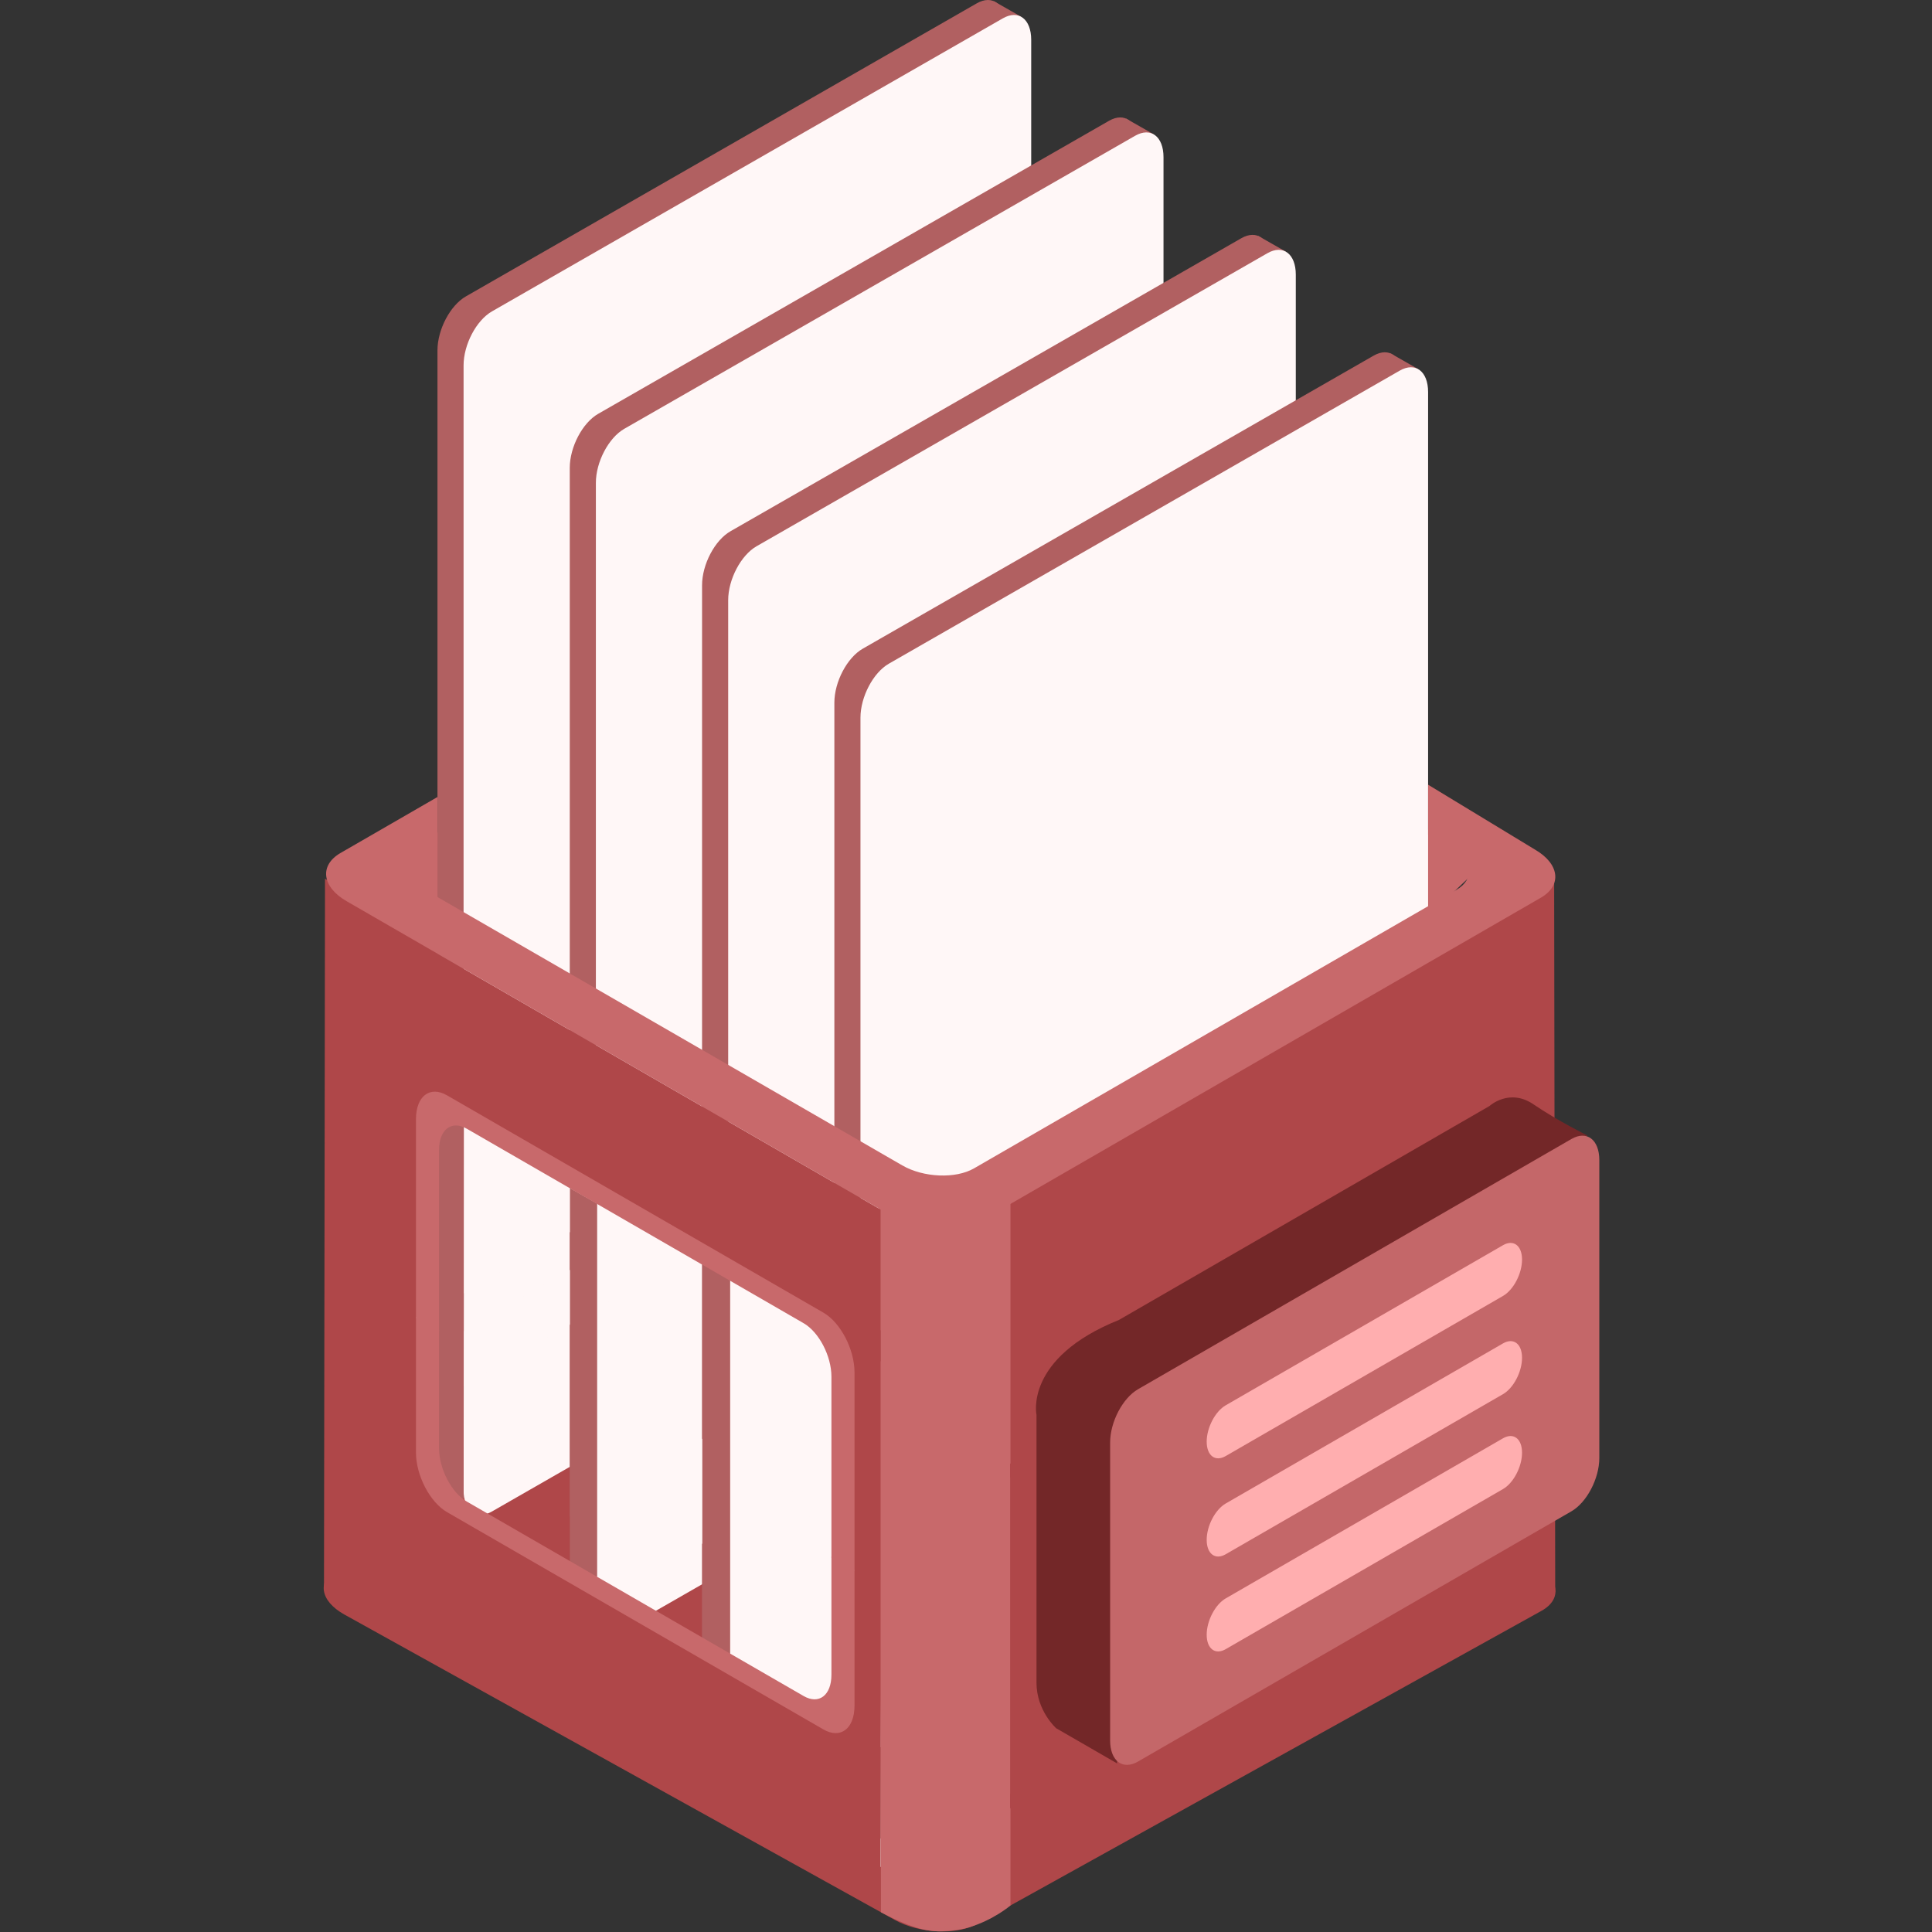<svg width="800" height="800" viewBox="0 0 800 800" fill="none" xmlns="http://www.w3.org/2000/svg">
<rect x="0" y="0" width="800" height="800" fill="#333333" stroke="none"/>
<path d="M134.579 363.864L134.158 658.102L389.069 799.217V505.634L134.579 363.864Z" fill="#AF4749"/>
<path d="M580.532 340.128L619.69 352.485L587.022 383.528L580.532 340.128ZM184.03 342.204L164.132 360.872L181.145 376.617L184.03 342.204Z" fill="#C8696B"/>
<path d="M407.618 521.523C397.379 515.843 382.018 515.14 373.328 519.962L139.818 649.532C131.128 654.353 132.388 662.877 142.626 668.557L370.52 795.009C380.758 800.689 396.12 801.387 404.809 796.57L638.32 667C647.009 662.179 645.749 653.655 635.511 647.975L407.618 521.523Z" fill="#AF4749"/>
<path d="M416.188 10.272C416.188 1.651 410.924 -2.323 404.435 1.396L192.898 122.74C186.413 126.46 181.145 136.477 181.145 145.098V610.8C181.145 619.417 186.413 623.396 192.898 619.677L404.435 498.332C410.924 494.613 416.188 484.591 416.188 475.974V10.272Z" fill="#B16061"/>
<path d="M411.498 0.472L422.86 6.94L410.409 12.779L404.975 6.549L411.498 0.472Z" fill="#B16061"/>
<path d="M427 16.477C427 7.855 421.732 3.877 415.247 7.596L203.711 128.94C197.226 132.66 191.958 142.681 191.958 151.302V617C191.958 625.621 197.226 629.6 203.711 625.877L415.247 504.536C421.732 500.813 427 490.796 427 482.174V16.477Z" fill="#FFF7F7"/>
<path d="M470.971 58.898C470.971 50.277 465.703 46.298 459.218 50.021L247.681 171.362C241.196 175.085 235.928 185.102 235.928 193.723V659.421C235.928 668.043 241.196 672.021 247.681 668.302L459.218 546.958C465.703 543.238 470.971 533.217 470.971 524.596V58.898Z" fill="#B16061"/>
<path d="M466.281 49.098L477.643 55.566L465.192 61.4L459.758 55.175L466.281 49.098Z" fill="#B16061"/>
<path d="M481.784 65.098C481.784 56.481 476.515 52.502 470.03 56.221L258.494 177.566C252.005 181.285 246.741 191.306 246.741 199.923V665.625C246.741 674.247 252.005 678.226 258.494 674.502L470.03 553.162C476.515 549.438 481.784 539.421 481.784 530.8V65.098Z" fill="#FFF7F7"/>
<path d="M525.754 107.523C525.754 98.902 520.486 94.923 514.001 98.647L302.464 219.987C295.975 223.711 290.711 233.728 290.711 242.349V708.047C290.711 716.668 295.975 720.647 302.464 716.928L514.001 595.583C520.486 591.864 525.754 581.842 525.754 573.221V107.523Z" fill="#B16061"/>
<path d="M521.06 97.719L532.422 104.191L519.971 110.026L514.541 103.796L521.06 97.719Z" fill="#B16061"/>
<path d="M536.562 113.723C536.562 105.106 531.298 101.128 524.813 104.847L313.273 226.192C306.788 229.911 301.524 239.932 301.524 248.549V714.251C301.524 722.872 306.788 726.847 313.273 723.128L524.813 601.783C531.298 598.064 536.562 588.047 536.562 579.426V113.723Z" fill="#FFF7F7"/>
<path d="M580.532 156.149C580.532 147.528 575.269 143.549 568.784 147.268L357.243 268.613C350.758 272.332 345.494 282.353 345.494 290.974V756.672C345.494 765.294 350.758 769.272 357.243 765.549L568.784 644.208C575.269 640.485 580.532 630.468 580.532 621.847V156.149Z" fill="#B16061"/>
<path d="M575.843 146.345L587.205 152.817L574.754 158.651L569.32 152.421L575.843 146.345Z" fill="#B16061"/>
<path d="M591.345 162.349C591.345 153.728 586.081 149.753 579.592 153.472L368.056 274.817C361.571 278.536 356.303 288.553 356.303 297.174V762.877C356.303 771.494 361.571 775.472 368.056 771.753L579.592 650.409C586.081 646.689 591.345 636.668 591.345 628.051V162.349Z" fill="#FFF7F7"/>
<path d="M387.668 502.025L643.537 362.894L643.979 659.306L387.668 605.391V502.025Z" fill="#AF4749"/>
<path d="M363.805 497.213L418.409 494.949V789.021C418.409 789.021 411.456 795.03 401.09 798.119C397.703 799.128 393.941 799.545 389.954 799.711C382.154 800.03 373.711 796.54 364.779 791.826L363.805 497.213Z" fill="#C8696B"/>
<path d="M364.635 500.826L176.005 391.919V454.809L364.635 563.715V500.826ZM364.635 723.511L176.005 614.604V679.77L364.635 788.677V723.511Z" fill="#AF4749"/>
<path d="M364.634 550.906L349.417 542.119V752.557L364.634 761.345V550.906Z" fill="#AF4749"/>
<path d="M181.145 330.026V349.549L175.962 352.54C168.358 356.932 169.311 364.617 178.094 369.685L373.613 482.566C382.396 487.638 395.703 488.191 403.307 483.8L603.09 368.455C610.694 364.064 609.741 356.383 600.958 351.311L591.345 345.762V324.932L635.558 351.766C645.779 357.668 646.894 366.608 638.039 371.719L405.562 505.936C396.711 511.047 381.23 510.404 371.009 504.506L143.494 373.149C133.273 367.247 132.162 358.311 141.013 353.2L181.145 330.026Z" fill="#C8696B"/>
<path d="M418.252 606.017V748.834L614.107 649.102L418.252 606.017ZM236.035 646.745V627.817L219.856 637.404L236.035 646.745Z" fill="#AF4749"/>
<path d="M247.269 621.579L343.622 564.417L344.277 608.298L256.924 658.736L247.269 653.23V621.579ZM302.349 647.132L344.243 622.945V709.587L302.349 685.404V647.132Z" fill="#FFF7F7"/>
<path d="M192.162 466.732L181.145 461.238V616.936L191.958 625.991L192.162 466.732Z" fill="#B16061"/>
<path d="M192.162 466.732L252.026 500.979L192.162 535.545V466.732ZM192.162 551.191V574.047L284.775 520.123L265.375 508.923L192.162 551.191Z" fill="#FFF7F7"/>
<path d="M236.005 491.966V646.511L247.269 653.017V498.387L236.005 491.966ZM290.809 523.608V678.434L302.349 685.098V530.064L290.809 523.608Z" fill="#B16061"/>
<path d="M172.243 545.268L181.8 550.783V599.651C181.8 608.196 186.966 618.111 193.332 621.787L332.749 702.281C339.111 705.953 344.277 702 344.277 693.46V644.591L353.835 650.106V706.26C353.835 715.804 348.06 720.221 340.949 716.115L185.128 626.153C178.018 622.047 172.243 610.966 172.243 601.417V545.268Z" fill="#C8696B"/>
<path d="M353.835 650.494L344.277 644.974V570.034C344.277 561.494 339.111 551.574 332.749 547.902L193.332 467.409C186.966 463.732 181.8 467.685 181.8 476.226V551.17L172.243 545.651V463.43C172.243 453.881 178.018 449.464 185.128 453.57L340.949 543.532C348.06 547.638 353.835 558.723 353.835 568.268V650.494Z" fill="#C8696B"/>
<path d="M429.188 696.741V585.855C429.188 585.855 424.03 562.349 463.328 546.557L616.792 457.958C616.792 457.958 624.954 450.438 635.001 457.294C645.047 464.145 657.345 470.196 657.345 470.196C657.345 470.196 479.315 574.583 477.928 573.783C476.537 572.979 462.549 578.213 462.549 600.443V730.183L437.354 715.638C437.354 715.638 429.188 708.426 429.188 696.741Z" fill="#732728"/>
<path d="M662.243 480.387C662.243 471.877 657.06 467.962 650.681 471.643L471.243 575.243C464.86 578.928 459.681 588.825 459.681 597.336V720.668C459.681 729.174 464.86 733.094 471.243 729.408L650.681 625.809C657.06 622.128 662.243 612.225 662.243 603.719V480.387Z" fill="#C46769"/>
<path d="M630.243 521.57C630.243 515.77 626.711 513.102 622.362 515.613L507.545 581.902C503.196 584.413 499.664 591.157 499.664 596.957C499.664 602.757 503.196 605.43 507.545 602.915L622.362 536.626C626.711 534.115 630.243 527.37 630.243 521.57ZM630.243 562.234C630.243 556.434 626.711 553.766 622.362 556.277L507.545 622.566C503.196 625.077 499.664 631.821 499.664 637.621C499.664 643.421 503.196 646.094 507.545 643.579L622.362 577.289C626.711 574.779 630.243 568.034 630.243 562.234ZM630.243 601.528C630.243 595.728 626.711 593.06 622.362 595.57L507.545 661.86C503.196 664.37 499.664 671.119 499.664 676.919C499.664 682.719 503.196 685.387 507.545 682.877L622.362 616.587C626.711 614.077 630.243 607.328 630.243 601.528Z" fill="#FFAEAF"/>
</svg>
